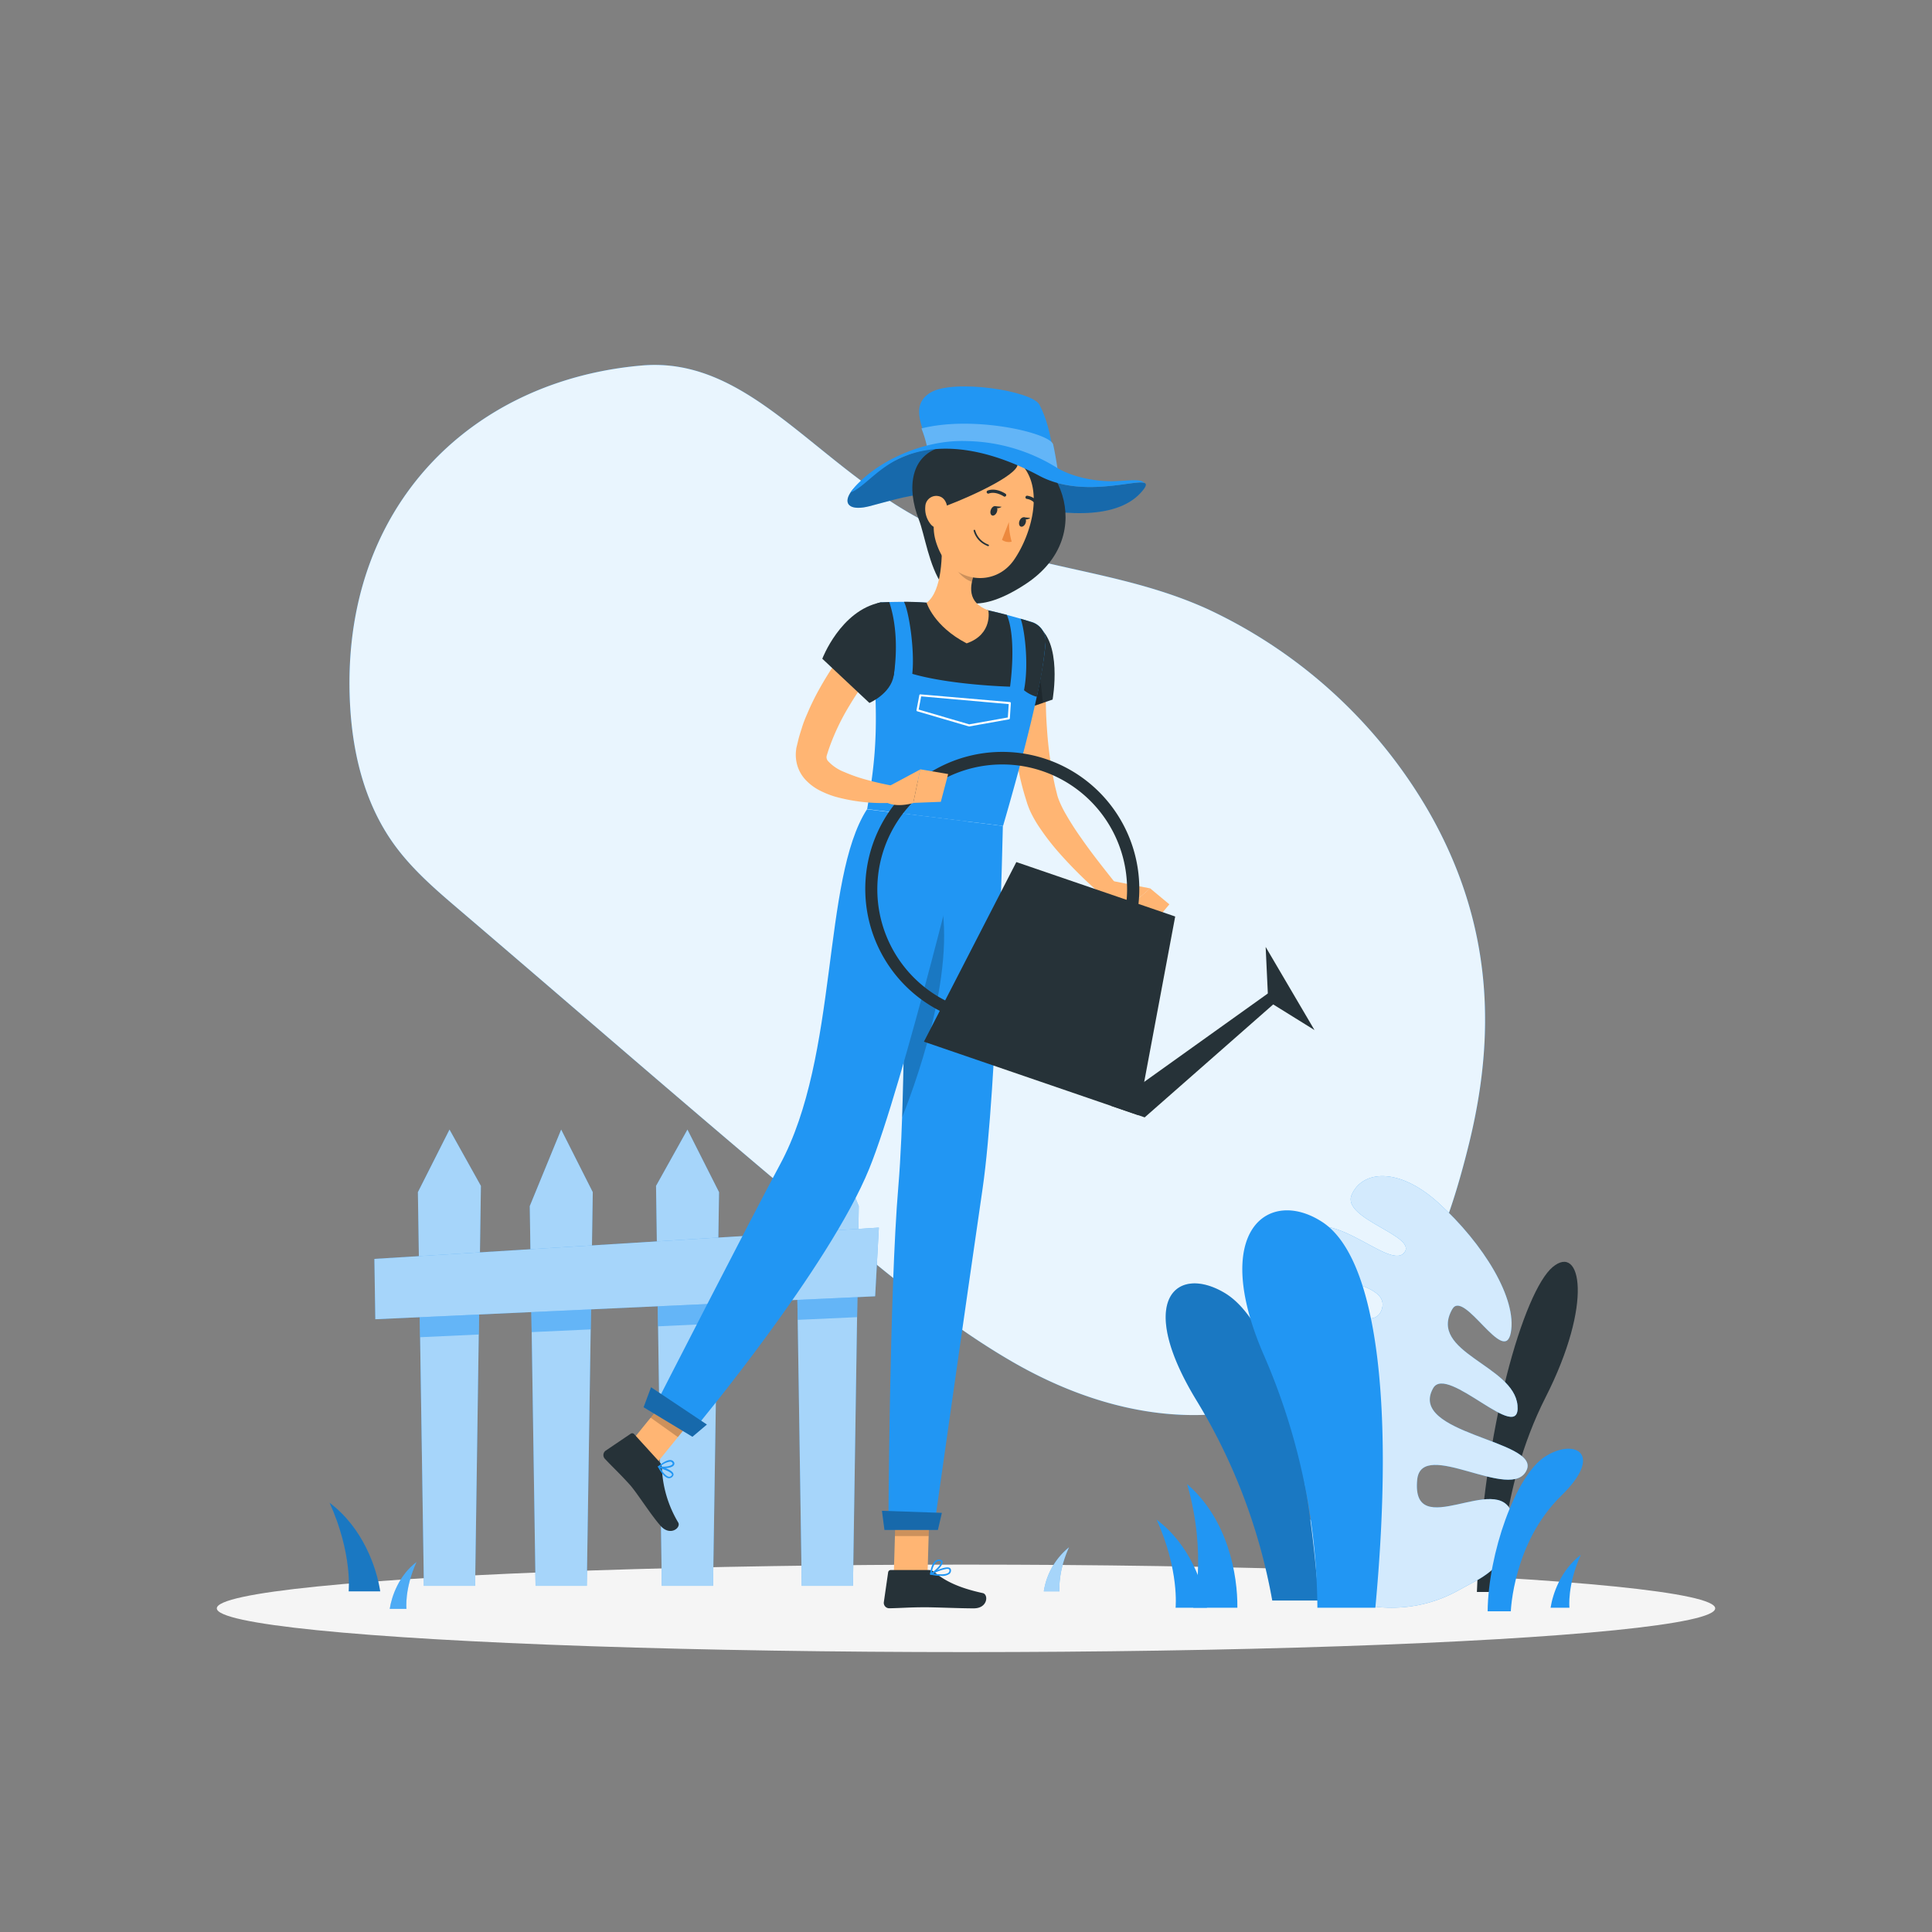 <svg xmlns="http://www.w3.org/2000/svg" viewBox="0 0 500 500"><rect x="0" y="0" width="500" height="500" fill="#808080" stroke="none"/><g id="freepik--background-simple--inject-233"><path d="M100.48,135.23c12.86-23.51,36.93-38.16,65.63-40.64,28.21-2.44,45.22,26.42,74.48,41,23.75,11.8,48.31,11.26,72.09,22.11a129.08,129.08,0,0,1,56.94,52.09c17.28,30,17.23,59,10.59,86.07-4.12,16.72-9.38,32.38-19.3,45.1-22,28.18-60.1,33.91-98.94,11.45-14.85-8.59-28.69-19.78-42.31-31.07-33.91-28.13-67.23-57.23-100.8-85.89-6.06-5.17-12.23-10.46-16.93-17-7.64-10.63-10.54-23.37-11.28-35.1C89.5,164.82,93.18,148.6,100.48,135.23Z" style="fill:#2196F3"></path><path d="M100.48,135.23c12.86-23.51,36.93-38.16,65.63-40.64,28.21-2.44,45.22,26.42,74.48,41,23.75,11.8,48.31,11.26,72.09,22.11a129.08,129.08,0,0,1,56.94,52.09c17.28,30,17.23,59,10.59,86.07-4.12,16.72-9.38,32.38-19.3,45.1-22,28.18-60.1,33.91-98.94,11.45-14.85-8.59-28.69-19.78-42.31-31.07-33.91-28.13-67.23-57.23-100.8-85.89-6.06-5.17-12.23-10.46-16.93-17-7.64-10.63-10.54-23.37-11.28-35.1C89.5,164.82,93.18,148.6,100.48,135.23Z" style="fill:#fff;opacity:0.9"></path></g><g id="freepik--Shadow--inject-233"><ellipse id="freepik--path--inject-233" cx="250" cy="416.24" rx="193.89" ry="11.32" style="fill:#f5f5f5"></ellipse></g><g id="freepik--Garden--inject-233"><path d="M382.22,412h6S387.61,386,400,361.61s9.19-39.85,1.83-33.7S383.82,369.24,382.22,412Z" style="fill:#263238"></path><path d="M381.81,409.21l-4.68,2.55c-9.88,5.37-21.49,5.81-33.32.86-7.09-3-13.27-7.54-13.87-14.52-1.46-17,19.1,5.52,19.71-4.39s-23.77-7.55-23.89-18.46,26.9,10.49,26-5.11-25.22-.43-25.65-12.15,24.2,1.48,25-8.71-25.23-1.4-23.3-13.18,26.4,12.47,29.77,2.83-29.63-6.92-22.3-18.05,23.85,7.84,28,3.45-16.13-8.77-13.49-15.06,12-7.41,22.36,1.92c11.91,10.78,20.52,25,18.84,33.73s-12.12-11.41-15.14-6.11c-6.4,11.24,15.95,14.45,16.88,24.92s-18.25-10.8-21.83-4.47c-6.68,11.84,27.4,13.43,24.25,21.08-3.63,8.8-27.3-8.44-28.38,2.63-1.6,16.54,21-2.43,24.52,8.75S381.81,409.21,381.81,409.21Z" style="fill:#2196F3"></path><path d="M381.81,409.21l-4.68,2.55c-9.88,5.37-21.49,5.81-33.32.86-7.09-3-13.27-7.54-13.87-14.52-1.46-17,19.1,5.52,19.71-4.39s-23.77-7.55-23.89-18.46,26.9,10.49,26-5.11-25.22-.43-25.65-12.15,24.2,1.48,25-8.71-25.23-1.4-23.3-13.18,26.4,12.47,29.77,2.83-29.63-6.92-22.3-18.05,23.85,7.84,28,3.45-16.13-8.77-13.49-15.06,12-7.41,22.36,1.92c11.91,10.78,20.52,25,18.84,33.73s-12.12-11.41-15.14-6.11c-6.4,11.24,15.95,14.45,16.88,24.92s-18.25-10.8-21.83-4.47c-6.68,11.84,27.4,13.43,24.25,21.08-3.63,8.8-27.3-8.44-28.38,2.63-1.6,16.54,21-2.43,24.52,8.75S381.81,409.21,381.81,409.21Z" style="fill:#fff;opacity:0.8"></path><path d="M341.26,414.21h-12a150.24,150.24,0,0,0-19.56-51.71c-16-26.21-5.14-35.24,7.22-27.9S338.05,371.47,341.26,414.21Z" style="fill:#2196F3"></path><path d="M341.26,414.21h-12a150.24,150.24,0,0,0-19.56-51.71c-16-26.21-5.14-35.24,7.22-27.9S338.05,371.47,341.26,414.21Z" style="opacity:0.2"></path><path d="M355.94,416.08h-15a166.44,166.44,0,0,0-13.6-64.79c-14.53-32.84,1-44.14,14.92-35S360.94,362.54,355.94,416.08Z" style="fill:#2196F3"></path><path d="M385,417H391s.6-17.78,13.07-29.93c11.4-11.1,3.15-15-4.36-10S385.16,402,385,417Z" style="fill:#2196F3"></path><path d="M320.23,416.08H308.82s3.7-13.7-1.6-32C317.83,393.22,320.33,407.66,320.23,416.08Z" style="fill:#2196F3"></path><path d="M312.37,416.08h-8.13s1-9.76-4.91-22.8C308,399.79,311.45,410.08,312.37,416.08Z" style="fill:#2196F3"></path><path d="M401.29,416.08h4.88s-.62-5.86,2.95-13.69C403.94,406.3,401.85,412.48,401.29,416.08Z" style="fill:#2196F3"></path><path d="M270.14,411.84h4.06s-.51-4.88,2.46-11.4A18.2,18.2,0,0,0,270.14,411.84Z" style="fill:#2196F3"></path><path d="M270.14,411.84h4.06s-.51-4.88,2.46-11.4A18.2,18.2,0,0,0,270.14,411.84Z" style="fill:#fff;opacity:0.6"></path><path d="M98.4,411.84H90.24s1-9.8-4.94-22.92C94,395.47,97.48,405.81,98.4,411.84Z" style="fill:#2196F3"></path><path d="M98.4,411.84H90.24s1-9.8-4.94-22.92C94,395.47,97.48,405.81,98.4,411.84Z" style="opacity:0.2"></path><path d="M100.86,416.37h4.33s-.55-5.19,2.61-12.13C103.21,407.71,101.35,413.18,100.86,416.37Z" style="fill:#2196F3"></path><path d="M100.86,416.37h4.33s-.55-5.19,2.61-12.13C103.21,407.71,101.35,413.18,100.86,416.37Z" style="fill:#fff;opacity:0.2"></path><polygon points="124.46 306.91 116.33 292.33 108.15 308.53 109.7 410.41 122.96 410.41 124.46 306.91" style="fill:#2196F3"></polygon><polygon points="124.46 306.91 116.33 292.33 108.15 308.53 109.7 410.41 122.96 410.41 124.46 306.91" style="fill:#fff;opacity:0.6"></polygon><polygon points="137.1 312.14 145.23 292.33 153.41 308.53 151.86 410.41 138.6 410.41 137.1 312.14" style="fill:#2196F3"></polygon><polygon points="137.1 312.14 145.23 292.33 153.41 308.53 151.86 410.41 138.6 410.41 137.1 312.14" style="fill:#fff;opacity:0.6"></polygon><polygon points="169.78 306.91 177.91 292.33 186.09 308.53 184.54 410.41 171.28 410.41 169.78 306.91" style="fill:#2196F3"></polygon><polygon points="169.78 306.91 177.91 292.33 186.09 308.53 184.54 410.41 171.28 410.41 169.78 306.91" style="fill:#fff;opacity:0.6"></polygon><polygon points="222.25 312.14 214.12 292.33 205.94 308.53 207.49 410.41 220.75 410.41 222.25 312.14" style="fill:#2196F3"></polygon><polygon points="222.25 312.14 214.12 292.33 205.94 308.53 207.49 410.41 220.75 410.41 222.25 312.14" style="fill:#fff;opacity:0.6"></polygon><g style="opacity:0.5"><polygon points="108.72 346.07 123.9 345.37 124.13 329.29 108.48 330.26 108.72 346.07" style="fill:#2196F3"></polygon><polygon points="137.6 344.75 152.87 344.05 153.12 327.49 137.35 328.46 137.6 344.75" style="fill:#2196F3"></polygon><polygon points="170.31 343.25 185.57 342.54 185.83 325.46 170.07 326.44 170.31 343.25" style="fill:#2196F3"></polygon><polygon points="206.18 324.2 206.44 341.58 221.81 340.88 222.09 323.22 206.18 324.2" style="fill:#2196F3"></polygon></g><polygon points="226.49 335.48 97.13 341.42 96.89 325.8 227.45 317.7 226.49 335.48" style="fill:#2196F3"></polygon><polygon points="226.49 335.48 97.13 341.42 96.89 325.8 227.45 317.7 226.49 335.48" style="fill:#fff;opacity:0.6"></polygon></g><g id="freepik--Character--inject-233"><path d="M260.9,130c-18-4.89-26.63-1.37-35.87,1s-8-5.67,9.24-13c11.11-4.71,24.17-.49,34.71,5.14,14,7.5,32.79-2.77,26.22,4.42S273.77,133.5,260.9,130Z" style="fill:#2196F3"></path><path d="M260.9,130c-18-4.89-26.63-1.37-35.87,1s-8-5.67,9.24-13c11.11-4.71,24.17-.49,34.71,5.14,14,7.5,32.79-2.77,26.22,4.42S273.77,133.5,260.9,130Z" style="opacity:0.3"></path><path d="M259.67,115.61c-2.55-1.17-11.41-1-15.51-.06-8.69,2-9.5,10.89-6.39,18.84s4.16,32.16,27.62,16.79C285.18,138.2,272.91,114.54,259.67,115.61Z" style="fill:#263238"></path><path d="M270.68,172.52c-.08,2.49-.12,5.2-.06,7.81s.11,5.27.31,7.88a99.84,99.84,0,0,0,2.15,15.4l.46,1.85c.07.35.14.52.21.77s.18.49.26.74a27,27,0,0,0,1.52,3.2,75.49,75.49,0,0,0,4.14,6.53c1.5,2.16,3.09,4.31,4.73,6.42s3.32,4.25,5,6.32l-3.11,3.13a112.49,112.49,0,0,1-12-11.64,62.4,62.4,0,0,1-5.28-6.8,30.71,30.71,0,0,1-2.3-4c-.16-.38-.34-.74-.49-1.15s-.33-.86-.42-1.17l-.64-2.08a73.52,73.52,0,0,1-1.94-8.38c-.53-2.8-.84-5.61-1.11-8.42s-.44-5.61-.49-8.42-.05-5.56.14-8.52Z" style="fill:#ffb573"></path><path d="M268,161.76c7.17,3.91,4.41,19.29,4.41,19.29l-13.22,4.51s-7.06-18.21-2.82-21.66C260.78,160.31,262.45,158.73,268,161.76Z" style="fill:#263238"></path><polygon points="268.24 166.29 269.91 181.92 260.09 185.26 268.24 166.29" style="opacity:0.2"></polygon><path d="M287.92,228l9.72,1.91L291,235.74s-5.27-1.91-5.79-5.5Z" style="fill:#ffb573"></path><polygon points="302.63 234.04 297.84 239.74 290.97 235.74 297.64 229.89 302.63 234.04" style="fill:#ffb573"></polygon><polygon points="231.32 407.33 240.05 407.33 240.63 387.12 231.91 387.12 231.32 407.33" style="fill:#ffb573"></polygon><polygon points="162.17 374.56 169.63 379.08 182.49 363.23 175.02 358.72 162.17 374.56" style="fill:#ffb573"></polygon><path d="M170.73,378.41l-6.6-7.25a.69.69,0,0,0-.91-.11l-6.49,4.39a1.4,1.4,0,0,0-.2,2.08c2.34,2.49,3.6,3.57,6.5,6.76,1.79,2,5.56,8,8,10.68s5.28.41,4.49-.94a29.91,29.91,0,0,1-4.23-14.17A2.29,2.29,0,0,0,170.73,378.41Z" style="fill:#263238"></path><path d="M240.35,406.32h-9.81a.69.69,0,0,0-.69.59l-1.12,7.76a1.41,1.41,0,0,0,1.4,1.55c3.42-.06,5.06-.26,9.38-.26,2.65,0,8.84.28,12.5.28s3.86-3.62,2.33-3.95c-6.83-1.47-10.23-3.5-12.53-5.44A2.34,2.34,0,0,0,240.35,406.32Z" style="fill:#263238"></path><g style="opacity:0.2"><polygon points="240.63 387.13 240.33 397.54 231.6 397.54 231.9 387.13 240.63 387.13"></polygon><polygon points="175.01 358.72 182.48 363.24 175.43 371.92 168.38 366.89 175.01 358.72"></polygon></g><path d="M270.59,166.15c-.32,5.49-2.46,18.22-11,47.6l-35.17-4.35c2.27-13.67,3.38-22.35.63-49.74a3.43,3.43,0,0,1,3.25-3.78,101.27,101.27,0,0,1,11.56.11,112.92,112.92,0,0,1,16,2c4,.88,8.38,2.14,11.22,3A5.09,5.09,0,0,1,270.59,166.15Z" style="fill:#2196F3"></path><path d="M250.82,188h-.08l-13.37-3.92a.26.26,0,0,1-.18-.3l.73-3.87a.27.27,0,0,1,.29-.21l23.16,2a.26.26,0,0,1,.24.28l-.26,3.93a.29.29,0,0,1-.22.25L250.86,188Zm-13.07-4.37,13.08,3.83,10-1.78.23-3.46-22.66-2Z" style="fill:#fff"></path><path d="M230.14,155.81l-1.9.07a3.43,3.43,0,0,0-3.24,3.78c.72,7.17,1.17,13.06,1.42,18.08a43.6,43.6,0,0,0,4.86-2.93S233.15,164.82,230.14,155.81Z" style="fill:#263238"></path><path d="M267,161c-.84-.26-1.82-.56-2.88-.87.89,2,2.28,11.4.89,18.5a9,9,0,0,0,3.32,1.7,97.73,97.73,0,0,0,2.27-14.18A5.1,5.1,0,0,0,267,161Z" style="fill:#263238"></path><path d="M260.57,159.13c-1.57-.41-3.2-.82-4.79-1.17a113.15,113.15,0,0,0-16-2c-2-.15-4-.21-5.85-.22,1.25,2.22,2.85,12.36,2.17,18.65,10.15,2.93,25.3,3.32,25.3,3.32S263.21,165.4,260.57,159.13Z" style="fill:#263238"></path><path d="M243.62,138.2c.37,5.27.21,14.81-3.81,17.79,0,0,1.83,6.09,10.36,10.51,6.87-2.37,5.61-8.53,5.61-8.53-5.56-2.08-4.89-6.31-3.39-10.18Z" style="fill:#ffb573"></path><path d="M247.19,142.11l5.19,5.67a16.08,16.08,0,0,0-.84,2.78c-2.15-.59-4.86-3.37-4.81-5.69A8,8,0,0,1,247.19,142.11Z" style="opacity:0.2"></path><path d="M244.42,124.77c-2.63,8.25-3.93,11.69-1.47,17.41,3.71,8.6,14.41,10,19.46,2.74,4.55-6.57,8.1-18.95,1.46-25.23A11.82,11.82,0,0,0,244.42,124.77Z" style="fill:#ffb573"></path><path d="M244.19,118.4,241.88,132c6.87-2.32,19.59-8,21.29-11.19C266.32,114.77,249.4,113.9,244.19,118.4Z" style="fill:#263238"></path><path d="M240.23,115.73c-.67-4.06-5.34-10.65.64-14.17S267,101.1,269,104.72c3.73,7,3.93,17.3,3.93,17.3S255.42,115.09,240.23,115.73Z" style="fill:#2196F3"></path><path d="M238.47,110.88a29.35,29.35,0,0,1,1.5,5c.62-.22,13-.86,20.75,2.16a109.65,109.65,0,0,0,13.12,4.29s-.62-4.33-1.28-7.28S252.24,107.41,238.47,110.88Z" style="fill:#2196F3"></path><path d="M238.47,110.88a29.35,29.35,0,0,1,1.5,5c.62-.22,13-.86,20.75,2.16a109.65,109.65,0,0,0,13.12,4.29s-.62-4.33-1.28-7.28S252.24,107.41,238.47,110.88Z" style="fill:#fff;opacity:0.3"></path><path d="M234.27,118c11.25-4.36,24.17-.49,34.71,5.14,11.11,5.93,25.15.75,27.29,1.88-1.1-1-2.55-.79-7-.52s-10.87-.62-15.59-3.35a45.69,45.69,0,0,0-23.48-7c-12.31-.47-25.06,6.29-30.09,13.3C223.65,126.2,227.28,120.73,234.27,118Z" style="fill:#2196F3"></path><path d="M259.54,213.75s-1.41,67.55-5.25,93.89c-4,27.4-12.58,87.89-12.58,87.89h-11.8s.27-61.35,2.58-88.46c2.5-29.55,1.3-96.51,1.3-96.51Z" style="fill:#2196F3"></path><polygon points="228.89 395.95 242.73 395.95 243.75 391.53 228.25 390.99 228.89 395.95" style="fill:#2196F3"></polygon><polygon points="228.89 395.95 242.73 395.95 243.75 391.53 228.25 390.99 228.89 395.95" style="opacity:0.3"></polygon><path d="M242.32,228.47c6.49,18.45-4.33,49.29-8.85,60.71.63-17.91.66-39.89.57-56C236.46,224.3,239.33,220,242.32,228.47Z" style="opacity:0.2"></path><path d="M250.26,212.6S233.71,281,224.94,302.49c-10.41,25.55-45,67.06-45,67.06l-10.38-5.81s25.08-49,32.27-62.29c15.33-28.28,10.83-73.81,22.54-92Z" style="fill:#2196F3"></path><polygon points="166.56 364.2 179.2 371.83 182.94 368.67 168.49 359.02 166.56 364.2" style="fill:#2196F3"></polygon><polygon points="166.56 364.2 179.2 371.83 182.94 368.67 168.49 359.02 166.56 364.2" style="opacity:0.3"></polygon><path d="M256.44,131.91c-.26.66-.11,1.32.31,1.49s1-.23,1.24-.89.12-1.32-.31-1.49S256.69,131.25,256.44,131.91Z" style="fill:#263238"></path><path d="M263.85,134.79c-.25.66-.11,1.33.32,1.49s1-.23,1.24-.88.11-1.33-.32-1.49S264.11,134.14,263.85,134.79Z" style="fill:#263238"></path><path d="M264.89,133.87l1.75.16S265.35,135,264.89,133.87Z" style="fill:#263238"></path><path d="M261.11,135.09a18.57,18.57,0,0,0,.71,5.09,3,3,0,0,1-2.51-.47Z" style="fill:#ed893e"></path><path d="M254.73,140.89a9.14,9.14,0,0,0,.94.45.21.21,0,0,0,.15-.39,5.52,5.52,0,0,1-3.44-3.68.21.21,0,0,0-.41.09A5.78,5.78,0,0,0,254.73,140.89Z" style="fill:#263238"></path><path d="M239.47,131.07a6.33,6.33,0,0,0,1.41,4.62c1.43,1.71,3.39.74,4-1.26.59-1.8.56-4.86-1.38-5.83A2.84,2.84,0,0,0,239.47,131.07Z" style="fill:#ffb573"></path><path d="M255.44,127.59a.4.4,0,0,0,.47.13c1.79-.66,3.83.73,3.85.74a.41.41,0,0,0,.47-.68c-.1-.07-2.42-1.64-4.61-.83a.42.42,0,0,0-.25.53A.41.41,0,0,0,255.44,127.59Z" style="fill:#263238"></path><path d="M268.36,131a.41.41,0,0,0,.57-.56,4.14,4.14,0,0,0-3.1-2.15.42.42,0,0,0-.44.39.41.41,0,0,0,.38.44,3.28,3.28,0,0,1,2.44,1.73A.31.31,0,0,0,268.36,131Z" style="fill:#263238"></path><path d="M173,382.55l.11,0a1.17,1.17,0,0,0,1-.49.67.67,0,0,0,.15-.69c-.34-1.06-3.39-1.87-3.74-2a.21.21,0,0,0-.21.07.21.21,0,0,0,0,.23C170.84,380.72,171.89,382.36,173,382.55ZM170.9,380c1.21.35,2.79,1,3,1.55a.3.3,0,0,1-.08.3.79.79,0,0,1-.68.34C172.5,382.11,171.7,381.29,170.9,380Z" style="fill:#2196F3"></path><path d="M170.72,379.9c1.07.2,3.12.05,3.65-.68a.71.71,0,0,0,0-.9,1.09,1.09,0,0,0-.79-.46c-1.26-.14-3.13,1.55-3.21,1.62a.22.22,0,0,0-.06.19.23.23,0,0,0,.14.16Zm2.84-1.62a.66.66,0,0,1,.43.28c.16.22.11.34,0,.42-.36.49-2.07.71-3.12.54a4.77,4.77,0,0,1,2.57-1.25Z" style="fill:#2196F3"></path><path d="M243.62,407.84a3.31,3.31,0,0,0,2.12-.53,1.16,1.16,0,0,0,.37-1,.65.65,0,0,0-.35-.55c-1.07-.59-4.55,1.19-4.94,1.4a.2.2,0,0,0-.11.21.23.23,0,0,0,.17.17A14.57,14.57,0,0,0,243.62,407.84Zm1.56-1.8a.81.81,0,0,1,.38.07.26.26,0,0,1,.14.23.72.72,0,0,1-.24.66c-.53.48-2,.56-3.9.24A11.13,11.13,0,0,1,245.18,406Z" style="fill:#2196F3"></path><path d="M240.92,407.54l.08,0c1-.47,3.1-2.36,2.94-3.34,0-.24-.21-.53-.78-.59A1.5,1.5,0,0,0,242,404c-1.1.91-1.3,3.26-1.31,3.36a.22.22,0,0,0,.09.19A.25.25,0,0,0,240.92,407.54ZM243,404h.12c.38,0,.4.19.41.24.1.6-1.3,2.08-2.36,2.72a4.78,4.78,0,0,1,1.11-2.69A1.09,1.09,0,0,1,243,404Z" style="fill:#2196F3"></path><path d="M257.47,131l1.76.16S257.94,132.06,257.47,131Z" style="fill:#263238"></path><polygon points="294.51 288.59 239.11 269.59 263.03 223.1 304.14 237.19 294.51 288.59" style="fill:#263238"></polygon><polygon points="296.24 289.18 287.47 286.17 329.66 256.01 329.58 259.88 296.24 289.18" style="fill:#263238"></polygon><path d="M259.47,265.51A35.46,35.46,0,1,1,275,261.89,35.42,35.42,0,0,1,259.47,265.51Zm-.06-67.67a32.32,32.32,0,1,0,10.48,1.76A32.11,32.11,0,0,0,259.41,197.84Z" style="fill:#263238"></path><polygon points="327.55 245.06 328.21 259.14 340.19 266.58 327.55 245.06" style="fill:#263238"></polygon><path d="M230.68,203.14l7.47-4-1.8,8.69s-5.36,1.65-7.93-.9l1.06-2.44A2.73,2.73,0,0,1,230.68,203.14Z" style="fill:#ffb573"></path><path d="M227.4,171.78c-.6.75-1.3,1.67-2,2.53s-1.3,1.78-1.92,2.69c-1.24,1.81-2.48,3.63-3.59,5.51a58.51,58.51,0,0,0-5.47,11.57l-.42,1.32a2.17,2.17,0,0,0-.1.53,1.55,1.55,0,0,0,.36,1,11.23,11.23,0,0,0,4.22,2.86,41.48,41.48,0,0,0,6.06,2.09c2.11.59,4.35,1.07,6.49,1.48l-.22,4.41a46.13,46.13,0,0,1-14.66-1.59,23.77,23.77,0,0,1-3.77-1.49,13.45,13.45,0,0,1-3.78-2.74,9.39,9.39,0,0,1-2.54-5.15,9.8,9.8,0,0,1,0-2.92c0-.21.08-.49.12-.65l.11-.46.23-.94c.28-1.26.69-2.44,1.06-3.65s.85-2.37,1.35-3.5a63.68,63.68,0,0,1,3.26-6.63c1.2-2.13,2.46-4.2,3.84-6.2.69-1,1.4-2,2.13-3s1.46-1.9,2.34-2.93Z" style="fill:#ffb573"></path><path d="M227.76,155.94c-10.25,2.14-14.95,14.54-14.95,14.54L225,181.92s5.53-2.35,6.3-7.11C232.08,169.85,230.61,155.34,227.76,155.94Z" style="fill:#263238"></path><polygon points="245.38 200.32 243.48 207.51 236.35 207.79 238.15 199.1 245.38 200.32" style="fill:#ffb573"></polygon></g></svg>
